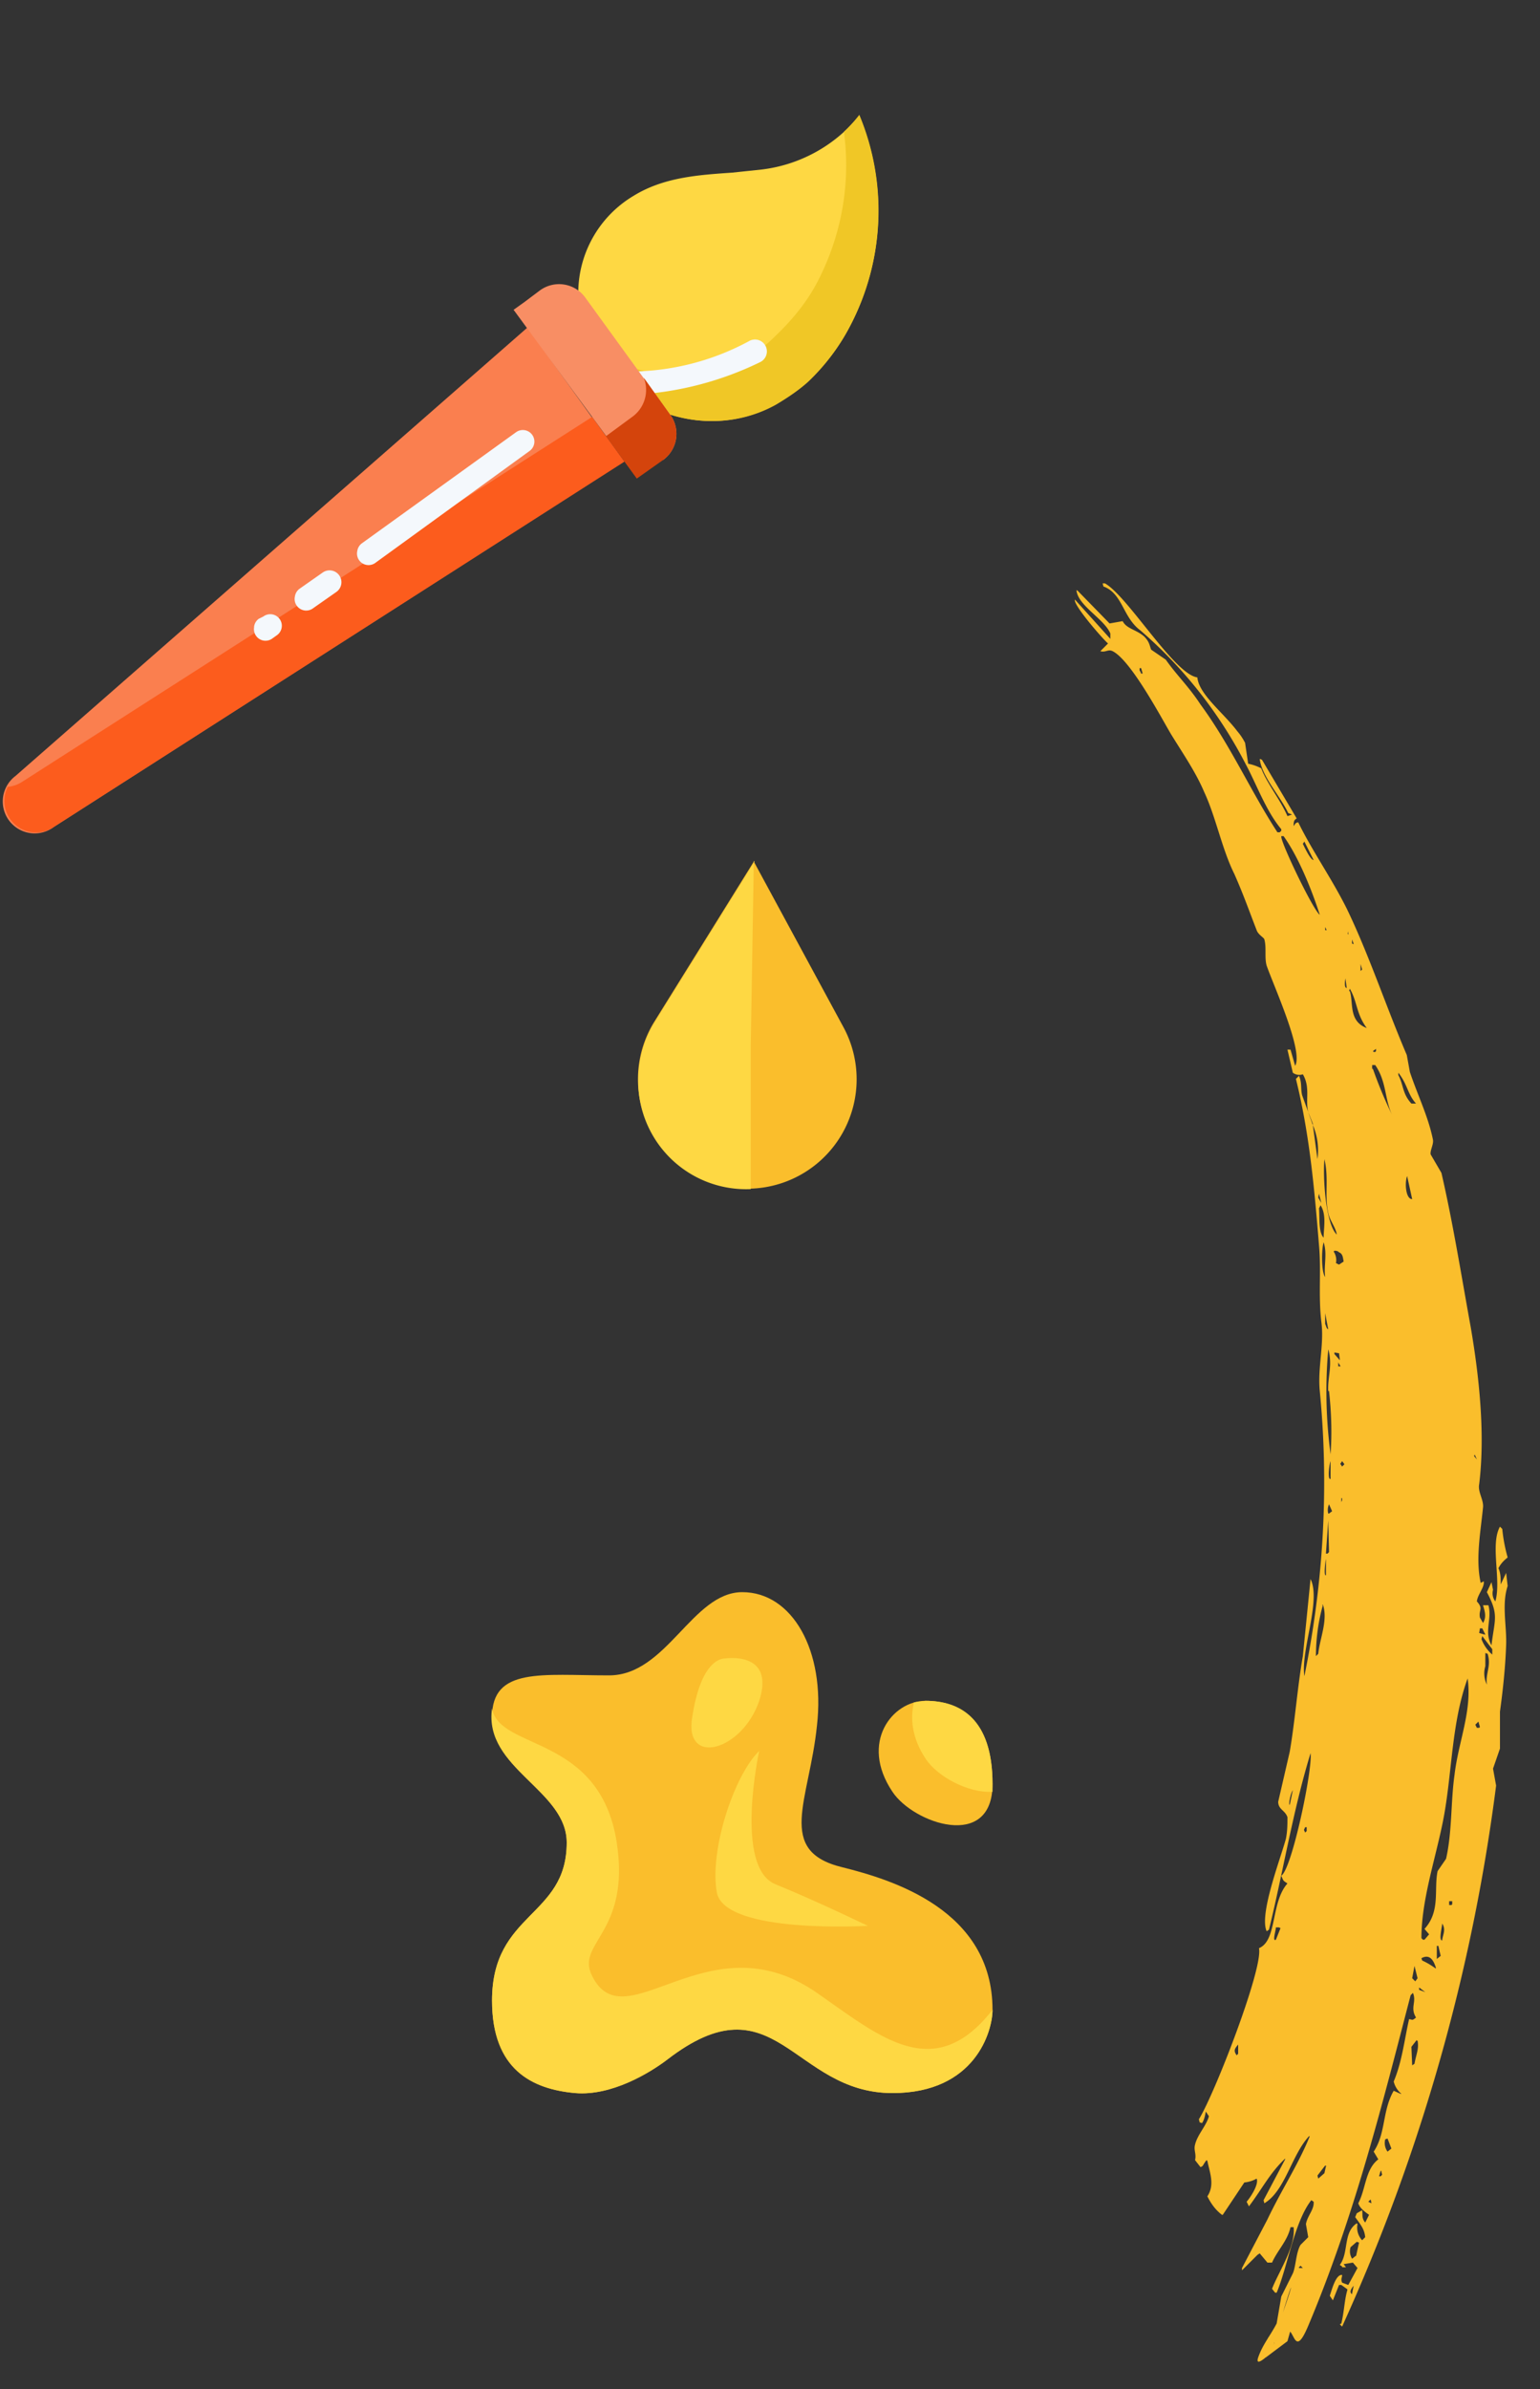 <svg xmlns="http://www.w3.org/2000/svg" fill="none" viewBox="0 0 20 31"><rect x="0" y="0" width="20" height="31" fill="#333333" stroke="none"/><path fill="#FABE2C" d="m10.96 13.34-1.17-2.16-1.3 2.09a1.42 1.42 0 1 0 2.47.07Z"/><path fill="#FED843" d="m9.8 11.18-1.3 2.09c-.13.21-.2.45-.21.7a1.4 1.4 0 0 0 1.46 1.46v-1.86l.04-2.4Z"/><path fill="#FABE2C" d="M12.89 26.08c0 .27-.22 1.08-1.3 1.08-1.3 0-1.52-1.52-2.93-.43-.22.17-.72.47-1.19.43-.56-.05-1.08-.3-1.08-1.2 0-1.15.97-1.08.97-2.05 0-.65-.97-.93-.97-1.63 0-.65.65-.54 1.52-.54.75 0 1.08-1.08 1.73-1.08.65 0 1.08.76.97 1.73-.1.98-.54 1.63.33 1.84.64.16 1.95.55 1.95 1.85Z"/><path fill="#FED843" d="M12.89 26.08c0 .27-.22 1.08-1.3 1.08-1.3 0-1.52-1.52-2.93-.43-.23.17-.72.47-1.19.43-.56-.05-1.08-.31-1.08-1.2 0-1.15.97-1.08.97-2.05 0-.69-1.08-.96-.97-1.74.1.55 1.4.33 1.62 1.74.18 1.18-.54 1.3-.32 1.73.43.87 1.51-.76 2.92.22.82.57 1.52 1.19 2.28.22Z"/><path fill="#FABE2C" d="M12.89 23.15c0 .87-1.03.51-1.3.1-.43-.64 0-1.18.43-1.18s.87.22.87 1.08Z"/><path fill="#FED843" d="M12.89 23.15v.1c-.32.02-.72-.2-.87-.43-.18-.27-.2-.53-.15-.73l.15-.02c.44 0 .87.22.87 1.08Zm-3.47-1.63s.65-.1.44.55c-.22.65-.98.86-.87.21.1-.65.32-.76.43-.76Zm.44 1.2s-.33 1.51.21 1.73c.54.22 1.2.54 1.2.54s-1.85.11-1.96-.43c-.1-.54.22-1.52.55-1.84Z"/><path fill="#FABE2C" d="M17.16 17.15c.04.29-.05.6-.02.9.12 1.23.05 2.48-.2 3.7-.05-.33.22-.98.08-1.26l-.1 1c-.07.4-.1.83-.17 1.24l-.15.65c0 .1.09.11.12.2 0 .09 0 .18-.02.28-.07.26-.35.98-.25 1.2l.03-.02c.18-.73.31-1.54.54-2.29.03.2-.24 1.5-.38 1.59.03.07.02.06.08.1-.22.25-.13.74-.37.84.06.25-.57 1.88-.78 2.22l.01.04.03.01c.03-.04.04-.1.05-.15l.04.06c-.03.12-.15.24-.18.37-.02.07.02.12 0 .2l.07.09c.04-.01.03-.03.08-.09l.01.01c.03.15.1.31 0 .46.05.1.11.18.19.24h.01l.28-.42a.4.4 0 0 0 .16-.05c.03.07-.07.23-.13.3l.03.06c.18-.24.27-.43.47-.62v.01l-.28.53.01.04c.27-.16.35-.62.58-.87h.01c-.15.37-.37.7-.55 1.08l-.33.63v.03l.2-.2.03-.02.1.12h.06c.07-.16.2-.28.24-.46h.04c.03.25-.2.59-.28.8l.04.05h.02c.14-.33.23-.92.45-1.2l.03.02c.01.1-.08.18-.1.29l.03.17-.1.1c-.06.1-.06.28-.1.37l-.15.3-.06.35c-.09.17-.18.27-.24.44-.07.21.36-.26.16-.07l.07-.25-.1.06c.06.29-.06-.21.1.1-.03.05.06-.02 0-.01-.01.06.02-.1-.01-.05.04 0-.01.01 0 0l-.02.06c.33-1.18.3-.83-.1.16l.28-.21c.55-1.94-.2.16-.15.05.27-.55.18.32.42-.25.6-1.42.96-2.87 1.33-4.29l.03-.03c.05.12-.04.19.04.32-.05.04-.04.03-.09.02-.06.26-.09.55-.2.81a.3.3 0 0 0 .1.16h-.01l-.09-.04c-.15.26-.1.55-.26.79l.06.1c-.17.13-.16.38-.26.57.02.06.07.1.14.15l-.05.1c-.05-.06-.03-.1-.04-.16l-.07.04-.02.05c.08.11.12.16.13.26l-.04.04a.24.24 0 0 1-.06-.21l-.01-.01c-.18.12-.1.38-.22.54l.03.02v.01h.05l-.03-.04.12-.02.06.07-.12.22-.08-.03c-.02-.05 0-.06 0-.1-.08-.01-.13.18-.16.27l.04.06.08-.2h.03l.07.05.01.01c-.04.13-.04.27-.08.44l-.02.01.03.03a24.42 24.42 0 0 0 2-7.02l-.04-.22.09-.26v-.48c.04-.29.07-.58.08-.86.01-.25-.06-.53.02-.77l-.02-.17-.07.15c0-.07 0-.15-.03-.21.03-.06.07-.1.12-.14a2.1 2.1 0 0 1-.07-.37l-.03-.03c-.13.23.02.7-.06.97a.17.17 0 0 1-.03-.15l-.02-.1-.06.13c.16.3.1.35.06.69-.1-.18.01-.34-.04-.52h-.07c.02.07.05.15 0 .23l-.04-.07c-.02-.1.05-.11-.04-.21.01-.09.1-.18.09-.26a.7.7 0 0 0-.04.02c-.07-.31 0-.67.03-.98.01-.1-.07-.2-.05-.3.08-.65 0-1.4-.11-2.04-.12-.66-.23-1.35-.38-2l-.14-.24c-.01-.05.04-.13.03-.19-.06-.3-.2-.58-.3-.88l-.04-.22c-.27-.63-.49-1.3-.78-1.9-.2-.4-.45-.75-.63-1.12-.04.01-.03.01-.06.05 0-.07.01-.08.04-.1l-.45-.76-.02-.01h-.01c.03.23.26.47.37.7l.05.02-.06.02c-.09-.21-.27-.43-.34-.62a.65.65 0 0 0-.17-.06l-.04-.27a.74.74 0 0 0-.1-.15c-.18-.24-.5-.48-.52-.7-.3-.04-.9-1.05-1.2-1.22h-.03l.01.04c.25.09.25.4.48.57a5.8 5.8 0 0 1 1.37 1.74c.14.26.26.6.46.84v.02l-.02.02h-.03c-.34-.52-.61-1.13-1-1.66-.15-.23-.31-.38-.45-.58l-.19-.13c-.02-.05-.02-.1-.09-.17-.1-.09-.23-.1-.28-.2l-.17.03-.42-.43h-.01c.02.2.36.37.44.56v.07l-.46-.51c-.03.06.35.5.43.57l-.1.1c.07.02.1-.03.16 0 .24.12.64.88.76 1.08.16.26.32.49.43.75.15.32.23.74.39 1.06.12.27.2.5.29.73.02.06.1.1.1.12.03.1 0 .24.03.34.09.26.48 1.11.37 1.3l-.06-.21h-.04l.07.3a.14.14 0 0 0 .13.02c.1.17.03.33.07.49l.06.15v.02c.06.14.08.29.06.44l-.06-.44-.05-.14-.01-.03-.08-.22c-.02-.09 0-.16-.04-.25l-.04.04c.18.73.24 1.43.3 2.16.03.33-.01.65.03.99Zm-.41 6.27c-.02 0 .01-.15.04-.19l-.04.19Zm-.02-.43h-.01v-.05.05Zm.19 6.44h-.05c0-.03 0 0 .02-.03l.03.03Zm.3-1.32-.02.09-.08.07-.01-.04.1-.13.02.01Zm-1.14-1.46-.02.02c-.04-.06-.03-.08.02-.14v.12Zm.55-1.63-.06.15c-.05.03 0-.12 0-.16h.04l.02.01Zm.93 4.75c-.03-.02-.03-.05.02-.11l-.02.1Zm.05-.5-.05.04a.18.18 0 0 1-.02-.15l.08-.07.03.01-.04.18Zm.2-.69v.01l-.04-.02.03-.03.01.04Zm.13-.4.01.04-.02.02h-.02l.02-.07h.01Zm.13-.3-.05.04a.19.19 0 0 1-.03-.16l.03-.01.05.13Zm.34-1.4c.02.11-.02.18-.04.3l-.03.02-.01-.24.07-.09v.01Zm-.98-7.04v.03l-.01.02v-.05Zm-.18.2a.18.18 0 0 1 .01-.12l.04.09-.04.03Zm0 .09.01.41-.02.02h-.02l.03-.43Zm-.03.5v-.01.22c-.03.02-.01-.17 0-.21Zm-.05.6.01-.01c.07.2-.04.44-.06.64l-.03.03c0-.22.03-.45.09-.66Zm1.26 5v-.04l.08.06-.08-.03Zm-.02-.16-.03.04-.04-.04.03-.16.04.16Zm.23-.13a.95.95 0 0 0-.17-.1l-.01-.03c.11-.06.16.03.19.13Zm-1.69-1.76c-.02-.05-.02-.02 0-.07h.02v.05l-.02.02Zm1.76 1.6-.05.04v-.17h.02l.03.13Zm.02-.2c-.05 0 0-.18 0-.22.05.08.01.14 0 .21Zm.13-.47-.01.01h-.03v-.05h.04v.04Zm.36-2.3-.01.01h-.03l-.02-.04.04-.04.02.07Zm-.33.62c-.05.35-.03.74-.11 1.09l-.11.16c-.05.24.04.52-.17.75l.06.07-.06.07h-.02l-.02-.02c0-.48.17-.99.27-1.47.13-.61.11-1.3.33-1.9.06.42-.12.82-.17 1.25Zm.42-1.17a.33.33 0 0 1-.02-.24v-.17l.03.01c.05.16-.03.25-.01.4Zm.07-.46v.07a.5.5 0 0 1-.14-.2l.01-.04.13.17Zm-.1-.19-.07-.02.01-.06h.03l.04.08Zm-2-2.02c-.04.02-.02-.18 0-.23v.23Zm.18-.19-.03.03c-.03-.05-.03-.02 0-.07l.03.04Zm-.05-1.27h-.03v-.05l.03.05Zm-.15.32c.03.27.04.55.02.82a6.18 6.18 0 0 1-.03-1.36c.06.2-.01.36 0 .54Zm.14-.4-.07-.08v-.02l.06.01.01.08Zm-.15-.4c-.03-.02-.02-.03-.04-.07v-.14l.04.21Zm1.94 1.7-.05-.06h.01v-.02l.04.09Zm-2.27-8 .02-.03.12.24c-.04 0-.11-.15-.14-.21ZM14.8 8.7v-.03h.02l.02.07c-.04 0-.01 0-.04-.04Zm2.78 3.55c-.03 0-.02-.02-.02-.06l.02.06Zm-.07-.12c-.02-.04 0 0 0-.06v.06Zm-.87-1.27v-.01h.03c.2.28.37.71.47 1.02-.08-.05-.49-.9-.5-1.01Zm.57 1.17.02.04h-.02v-.04Zm.46.48.02.07-.02.02v-.1Zm-.2.16.02.15c-.04 0-.02-.12-.01-.15Zm.05.19.01-.03c.1.17.08.32.22.51-.24-.09-.17-.33-.22-.48Zm.31.78.04-.03v.03l-.01.01h-.02Zm.33.3v-.02c.12.15.12.28.23.4h-.06c-.12-.13-.1-.24-.17-.37Zm-.34-.07v-.05h.04c.15.22.12.44.22.65a5.7 5.7 0 0 1-.25-.6Zm.45 1.37.07.32c-.09 0-.1-.24-.06-.31Zm-1.07-.2c.06.25 0 .48.05.7.02.1.1.19.11.28-.15-.15-.18-.77-.16-.97Zm-.08.5.01-.05.03.12-.04-.07Zm.01.14.02-.04c.08.12.04.3.04.42-.07-.07-.05-.27-.06-.38Zm.2.55c.02 0 .04 0 .06.02.05.02.05.07.06.12l-.06.04-.04-.02a.2.2 0 0 0-.03-.15l.01-.01Zm-.14-.11c.05.15 0 .3.02.45-.05-.06-.05-.35-.02-.45Z"/><path fill="#FA7F4F" d="m.7 10.73 7.4-4.74-1.25-1.74L.2 10.07a.41.41 0 0 0 .5.66Z"/><path fill="#FED843" d="m8.7 5.38-1.1-1.5a.42.42 0 0 0-.09-.1 1.47 1.47 0 0 1 .72-1.24c.39-.24.84-.27 1.28-.3l.38-.04a1.93 1.93 0 0 0 1.27-.7 3.22 3.22 0 0 1-.12 2.73c-.14.27-.32.5-.54.71-.13.12-.27.22-.42.3-.43.25-.93.28-1.37.14Z"/><path fill="#FC5C1D" d="m.7 10.73 7.41-4.74-.42-.58-7.41 4.74a.41.41 0 0 1-.18.06.41.41 0 0 0 .6.52Z"/><path fill="#F0C726" d="M10.08 5.25c.15-.09.3-.19.42-.3.22-.21.4-.45.54-.72a3.22 3.22 0 0 0 .12-2.74 1.83 1.83 0 0 1-.2.22c.09.67-.03 1.34-.34 1.94-.14.27-.33.5-.55.71a1.75 1.75 0 0 1-1.79.43v.01l.42.58c.45.14.95.11 1.38-.13Z"/><path fill="#F4F8FC" d="M3.3 8.13a.15.15 0 0 1 .06-.1L3.42 8a.15.15 0 0 1 .18.24l-.07.05a.15.15 0 0 1-.23-.15Zm.53-.39a.15.15 0 0 1 .06-.1l.3-.21a.15.15 0 0 1 .18.25l-.3.21a.15.15 0 0 1-.24-.15Zm.81-.59a.15.15 0 0 1 .06-.1L6.7 5.61a.15.15 0 1 1 .18.24L4.88 7.3a.15.15 0 0 1-.24-.15ZM8.12 4.95a.15.15 0 0 1 .15-.13 3.28 3.28 0 0 0 1.47-.4.15.15 0 0 1 .13.28 4.23 4.23 0 0 1-1.6.42.15.15 0 0 1-.15-.17Z"/><path fill="#F88E64" d="M8.61 5.97a.42.42 0 0 0 .1-.58L7.6 3.86a.42.42 0 0 0-.59-.09l-.2.15-.14.1 1.6 2.18.33-.24Z"/><path fill="#D4440C" d="m8.21 5.41-.34.25.4.55.34-.24a.42.42 0 0 0 .1-.58l-.35-.49a.43.43 0 0 1-.15.51Z"/></svg>